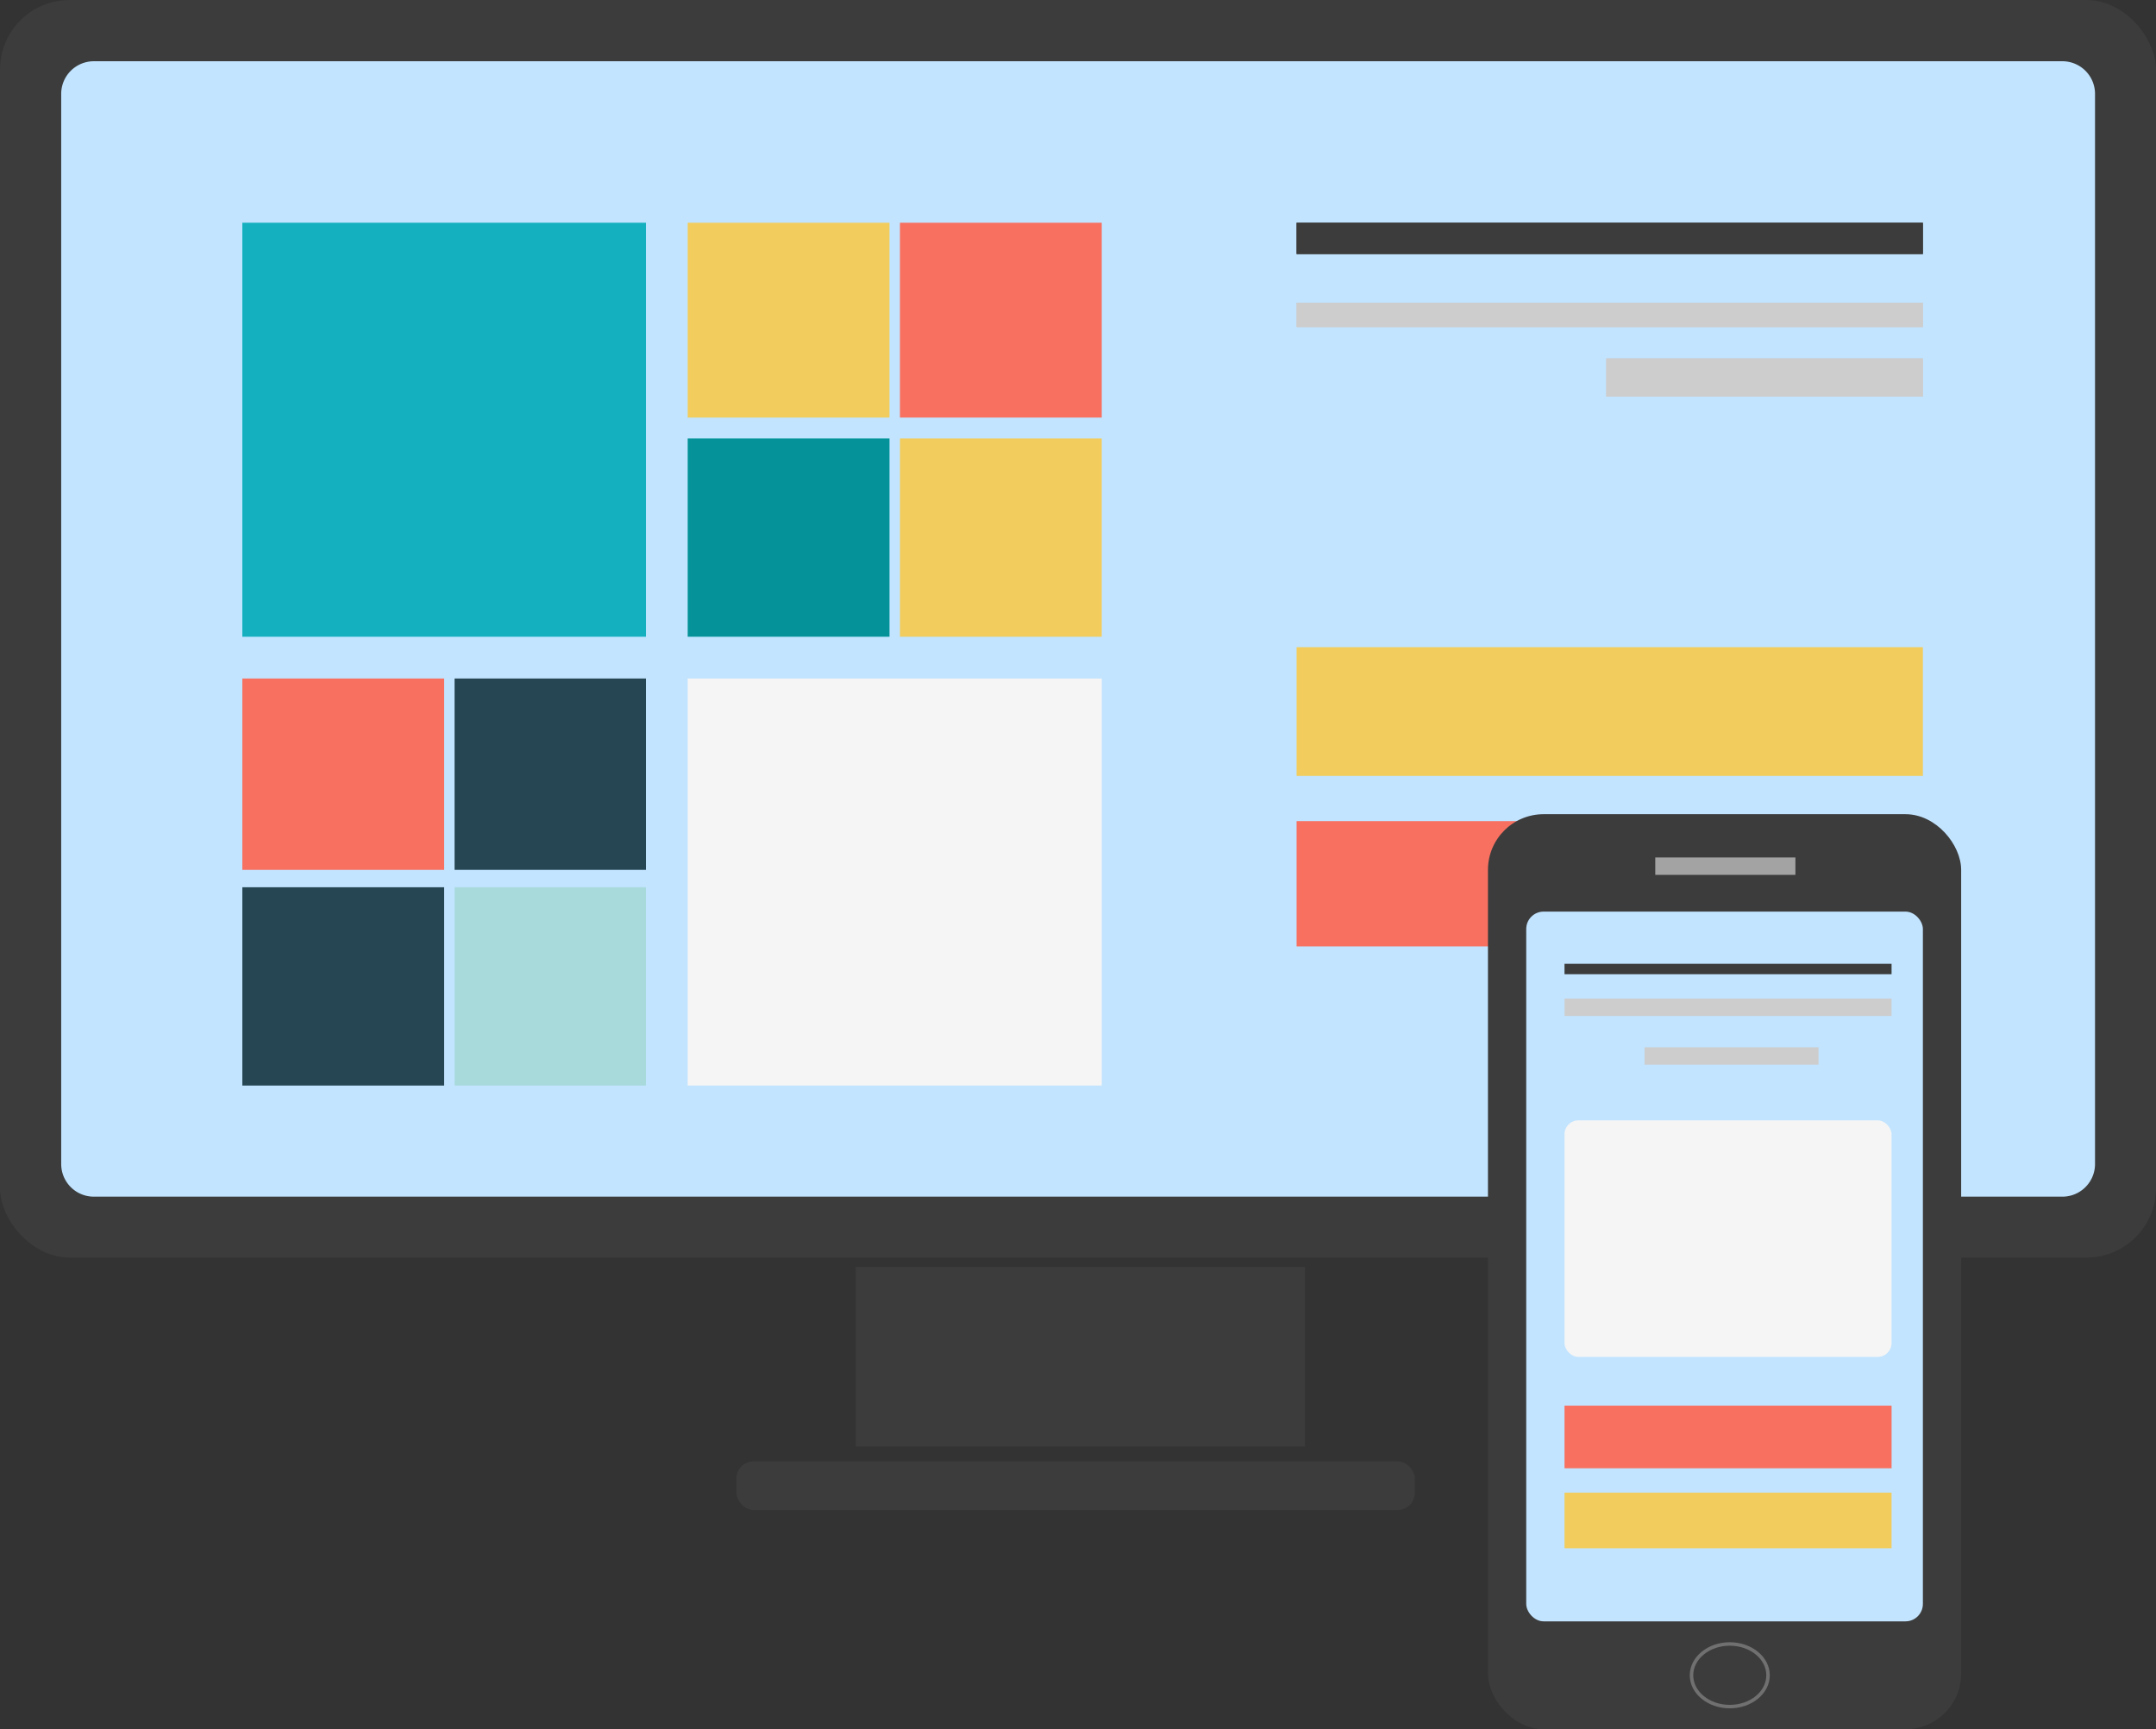 <svg xmlns="http://www.w3.org/2000/svg" width="619.649" height="497.018" viewBox="0 0 619.649 497.018"><rect x="0" y="0" width="619.649" height="497.018" fill="#333333" stroke="none"/><g transform="translate(-714.351 -216.982)"><g transform="translate(714.351 216.982)"><g transform="translate(0 0)"><g transform="translate(0 0)"><rect width="619.649" height="361.462" rx="20" transform="translate(0 0)" fill="#3c3c3c"/><path d="M9.382,0H575.154a9.382,9.382,0,0,1,9.382,9.382V316.967a9.382,9.382,0,0,1-9.382,9.382H9.382A9.382,9.382,0,0,1,0,316.967V9.382A9.382,9.382,0,0,1,9.382,0Z" transform="translate(17.589 17.603)" fill="#c2e4ff"/><rect width="129.094" height="51.637" transform="translate(245.943 364.143)" fill="#3c3c3c"/><rect width="195" height="14" rx="5" transform="translate(211.649 420.018)" fill="#3c3c3c"/></g><g transform="translate(69.955 63.862)"><rect width="116" height="119" transform="translate(-0.306 0.156)" fill="#14b0bf"/><rect width="119" height="117" transform="translate(127.694 131.156)" fill="#f5f5f5"/><rect width="58" height="55" transform="translate(-0.306 131.156)" fill="#f87060"/><rect width="58" height="57" transform="translate(-0.306 191.156)" fill="#264653"/><rect width="55" height="57" transform="translate(60.694 191.156)" fill="#a8dadc"/><rect width="55" height="55" transform="translate(60.694 131.156)" fill="#264653"/><rect width="58" height="56" transform="translate(127.694 0.156)" fill="#f2cd5d"/><rect width="58" height="57" transform="translate(127.694 62.156)" fill="#059399"/><rect width="58" height="57" transform="translate(188.694 62.156)" fill="#f2cd5d"/><rect width="58" height="56" transform="translate(188.694 0.156)" fill="#f87060"/><rect width="180" height="9" transform="translate(302.694 0.156)" fill="#3c3c3c"/><rect width="180" height="7" transform="translate(302.694 23.156)" fill="#cdcdcd"/><rect width="91" height="11" transform="translate(391.694 39.156)" fill="#cdcdcd"/><rect width="180" height="37" transform="translate(302.694 122.156)" fill="#f2cd5d"/><rect width="180" height="36" transform="translate(302.694 172.156)" fill="#f87060"/><rect width="180" height="9" transform="translate(302.694 0.156)" fill="#3c3c3c"/><rect width="180" height="7" transform="translate(302.694 23.156)" fill="#cdcdcd"/><rect width="91" height="11" transform="translate(391.694 39.156)" fill="#cdcdcd"/></g><g transform="translate(428.122 233.748)"><rect width="136" height="263" rx="16" transform="translate(-0.473 0.27)" fill="#3c3c3c"/><rect width="114" height="204" rx="5" transform="translate(10.527 28.27)" fill="#c2e4ff"/><line x2="40.277" transform="translate(47.614 15.211)" fill="none" stroke="#a3a3a3" stroke-width="5"/></g><rect width="94" height="18" transform="translate(449.649 404.018)" fill="#f87060"/><rect width="94" height="16" transform="translate(449.649 429.018)" fill="#f2cd5d"/><g transform="translate(485.649 472.018)" fill="none" stroke="#707070" stroke-width="1"><ellipse cx="11.5" cy="9.5" rx="11.5" ry="9.5" stroke="none"/><ellipse cx="11.5" cy="9.5" rx="11" ry="9" fill="none"/></g><rect width="94" height="3" transform="translate(449.649 277.018)" fill="#3c3c3c"/><rect width="94" height="5" transform="translate(449.649 287.018)" fill="#cdcdcd"/><rect width="50" height="5" transform="translate(472.649 301.018)" fill="#cdcdcd"/><rect width="94" height="68" rx="4" transform="translate(449.649 322.018)" fill="#f5f5f5"/></g></g></g></svg>